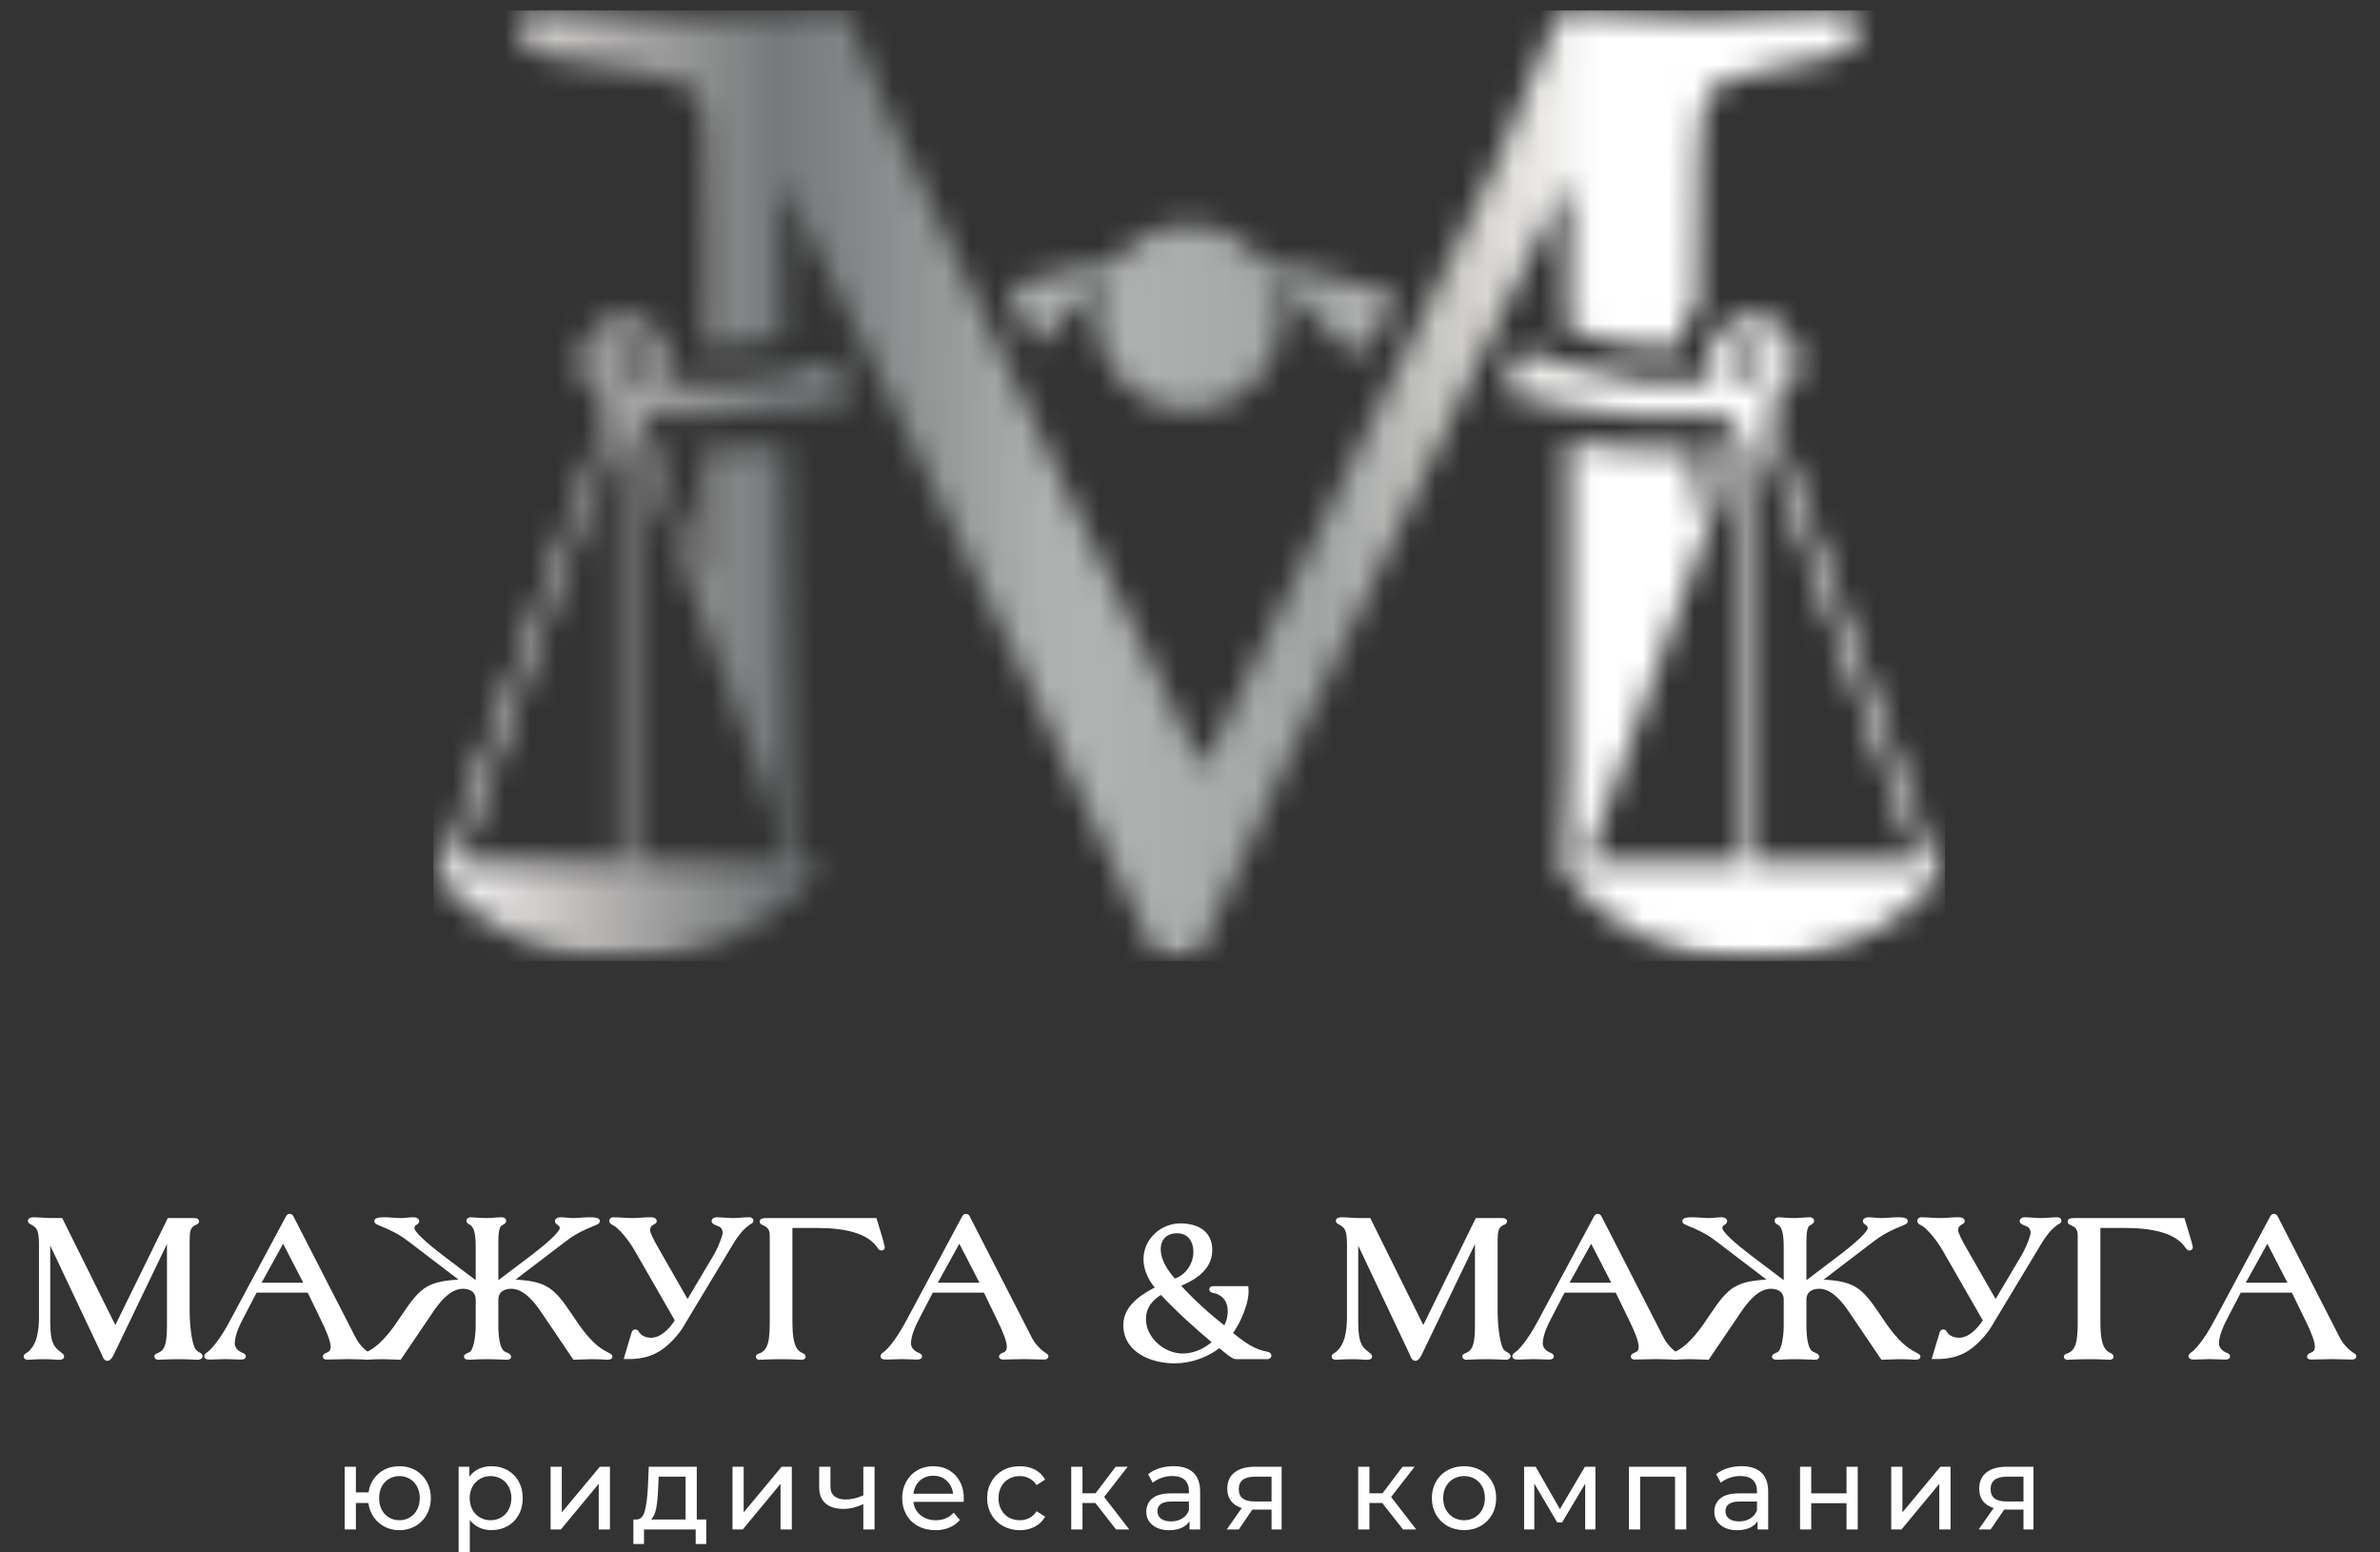 <svg width="92" height="60" viewBox="0 0 92 60" fill="none" xmlns="http://www.w3.org/2000/svg">
<rect x="0" y="0" width="92" height="60" fill="#333333" stroke="none"/>
<path d="M6.542 47.166H7.471C7.593 47.166 7.609 47.177 7.609 47.208C7.601 47.249 7.543 47.249 7.488 47.283C7.267 47.406 7.243 47.604 7.243 47.967V50.647C7.243 51.305 7.333 51.858 7.438 52.112C7.537 52.344 7.747 52.344 7.747 52.419C7.747 52.444 7.697 52.467 7.642 52.467C7.543 52.467 7.292 52.444 6.917 52.444C6.485 52.444 6.159 52.467 6.113 52.467C6.063 52.467 6.055 52.433 6.055 52.419C6.055 52.394 6.217 52.369 6.325 52.252C6.471 52.104 6.542 51.858 6.542 51.224V47.727H6.526L4.329 52.294C4.271 52.419 4.208 52.508 4.15 52.508C4.076 52.508 4.045 52.386 3.988 52.26L1.871 47.785H1.846H1.854V51.124C1.854 51.964 2.042 52.137 2.295 52.327C2.359 52.377 2.392 52.402 2.392 52.433C2.392 52.458 2.359 52.467 2.237 52.467C2.158 52.467 2.017 52.444 1.725 52.444C1.325 52.444 1.171 52.467 1.091 52.467C1.025 52.467 1 52.453 1 52.425C1 52.402 1.083 52.361 1.138 52.319C1.504 52.014 1.595 51.487 1.595 50.884V48.123C1.595 47.579 1.529 47.406 1.27 47.266C1.212 47.233 1.163 47.216 1.163 47.177C1.171 47.144 1.27 47.135 1.292 47.135C1.471 47.135 1.783 47.166 1.992 47.166H2.35L4.459 51.411L6.542 47.166ZM10.947 47.883L9.963 49.664H11.867L10.947 47.883ZM9.866 49.871L9.345 50.87C9.18 51.174 8.987 51.601 8.987 51.922C8.987 52.065 9.067 52.196 9.188 52.285C9.288 52.361 9.417 52.377 9.417 52.425C9.417 52.453 9.367 52.458 9.296 52.458C9.1 52.458 8.913 52.441 8.725 52.441C8.53 52.441 8.326 52.458 8.133 52.458C8.058 52.458 7.984 52.458 7.984 52.419C7.984 52.369 8.108 52.31 8.155 52.26C8.488 51.939 8.808 51.395 8.993 51.04L11.134 47.051C11.151 47.018 11.167 47.004 11.192 47.004H11.209C11.233 47.004 11.264 47.035 11.264 47.051L13.667 51.735C13.78 51.956 13.976 52.187 14.18 52.327C14.251 52.377 14.301 52.402 14.301 52.419C14.301 52.433 14.293 52.458 14.218 52.458C13.984 52.458 13.706 52.441 13.455 52.441C13.201 52.441 12.859 52.458 12.633 52.458C12.592 52.458 12.567 52.453 12.567 52.433C12.567 52.386 12.639 52.377 12.722 52.335C12.796 52.294 12.868 52.221 12.868 52.039C12.868 51.816 12.689 51.386 12.476 50.959L11.95 49.871H9.866Z" fill="white" stroke="white" stroke-width="0.176" stroke-miterlimit="10"/>
<path d="M23.489 52.466C23.418 52.466 23.285 52.444 22.831 52.444C22.627 52.444 22.318 52.466 22.213 52.466L21.009 50.688C20.739 50.283 20.301 49.722 19.763 49.722C19.455 49.722 19.176 49.87 19.176 50.233V51.224C19.176 51.651 19.226 52.212 19.493 52.327C19.601 52.369 19.672 52.41 19.672 52.433C19.672 52.458 19.648 52.466 19.592 52.466C19.438 52.466 19.218 52.444 18.826 52.444C18.435 52.444 18.258 52.466 18.159 52.466C18.071 52.466 18.021 52.458 18.021 52.433C18.021 52.419 18.071 52.385 18.192 52.335C18.396 52.251 18.476 51.634 18.476 51.224V50.233C18.476 49.87 18.201 49.722 17.892 49.722C17.354 49.722 16.913 50.283 16.646 50.688L15.442 52.466C15.334 52.466 15.025 52.444 14.822 52.444C14.367 52.444 14.237 52.466 14.163 52.466C14.121 52.466 14.066 52.452 14.066 52.433C14.066 52.402 14.188 52.36 14.35 52.26C14.863 51.964 15.287 51.355 15.613 50.858C16.337 49.781 16.58 49.591 17.947 49.532V49.516L15.905 47.958C15.555 47.688 15.376 47.587 14.984 47.406C14.767 47.308 14.554 47.241 14.554 47.199C14.554 47.157 14.642 47.135 14.863 47.135C15.075 47.135 15.293 47.166 15.505 47.166C15.659 47.166 15.822 47.135 15.979 47.135C16.051 47.135 16.117 47.151 16.117 47.199C16.117 47.233 16.067 47.249 16.018 47.291C15.971 47.325 15.93 47.38 15.93 47.472C15.93 47.662 16.467 48.131 17.051 48.578L18.476 49.655V48.237C18.476 47.671 18.421 47.364 18.176 47.241C18.134 47.224 18.118 47.191 18.118 47.177C18.118 47.157 18.143 47.135 18.209 47.135C18.272 47.135 18.526 47.166 18.826 47.166C19.014 47.166 19.209 47.135 19.397 47.135C19.463 47.135 19.479 47.157 19.479 47.182C19.479 47.216 19.43 47.249 19.364 47.283C19.201 47.347 19.176 47.688 19.176 47.967V49.655L20.601 48.578C21.188 48.131 21.726 47.662 21.726 47.472C21.726 47.38 21.684 47.325 21.635 47.291C21.585 47.249 21.538 47.233 21.538 47.199C21.538 47.151 21.602 47.135 21.676 47.135C21.83 47.135 21.993 47.166 22.147 47.166C22.36 47.166 22.58 47.135 22.789 47.135C23.01 47.135 23.101 47.157 23.101 47.199C23.101 47.241 22.889 47.308 22.668 47.406C22.277 47.587 22.098 47.688 21.748 47.958L19.705 49.516V49.532C21.072 49.591 21.318 49.781 22.043 50.858C22.368 51.355 22.789 51.964 23.302 52.26C23.465 52.36 23.589 52.402 23.589 52.433C23.589 52.452 23.531 52.466 23.489 52.466Z" fill="white"/>
<path d="M23.489 52.466C23.418 52.466 23.285 52.444 22.831 52.444C22.627 52.444 22.318 52.466 22.213 52.466L21.009 50.688C20.739 50.283 20.301 49.722 19.763 49.722C19.455 49.722 19.176 49.87 19.176 50.233V51.224C19.176 51.651 19.226 52.212 19.493 52.327C19.601 52.369 19.672 52.41 19.672 52.433C19.672 52.458 19.648 52.466 19.592 52.466C19.438 52.466 19.218 52.444 18.826 52.444C18.435 52.444 18.258 52.466 18.159 52.466C18.071 52.466 18.021 52.458 18.021 52.433C18.021 52.419 18.071 52.385 18.192 52.335C18.396 52.251 18.476 51.634 18.476 51.224V50.233C18.476 49.87 18.201 49.722 17.892 49.722C17.354 49.722 16.913 50.283 16.646 50.688L15.442 52.466C15.334 52.466 15.025 52.444 14.822 52.444C14.367 52.444 14.237 52.466 14.163 52.466C14.121 52.466 14.066 52.452 14.066 52.433C14.066 52.402 14.188 52.36 14.35 52.26C14.863 51.964 15.287 51.355 15.613 50.858C16.337 49.781 16.58 49.591 17.947 49.532V49.516L15.905 47.958C15.555 47.688 15.376 47.587 14.984 47.406C14.767 47.308 14.554 47.241 14.554 47.199C14.554 47.157 14.642 47.135 14.863 47.135C15.075 47.135 15.293 47.166 15.505 47.166C15.659 47.166 15.822 47.135 15.979 47.135C16.051 47.135 16.117 47.151 16.117 47.199C16.117 47.233 16.067 47.249 16.018 47.291C15.971 47.325 15.93 47.38 15.93 47.472C15.93 47.662 16.467 48.131 17.051 48.578L18.476 49.655V48.237C18.476 47.671 18.421 47.364 18.176 47.241C18.134 47.224 18.118 47.191 18.118 47.177C18.118 47.157 18.143 47.135 18.209 47.135C18.272 47.135 18.526 47.166 18.826 47.166C19.014 47.166 19.209 47.135 19.397 47.135C19.463 47.135 19.479 47.157 19.479 47.182C19.479 47.216 19.43 47.249 19.364 47.283C19.201 47.347 19.176 47.688 19.176 47.967V49.655L20.601 48.578C21.188 48.131 21.726 47.662 21.726 47.472C21.726 47.38 21.684 47.325 21.635 47.291C21.585 47.249 21.538 47.233 21.538 47.199C21.538 47.151 21.602 47.135 21.676 47.135C21.83 47.135 21.993 47.166 22.147 47.166C22.36 47.166 22.58 47.135 22.789 47.135C23.01 47.135 23.101 47.157 23.101 47.199C23.101 47.241 22.889 47.308 22.668 47.406C22.277 47.587 22.098 47.688 21.748 47.958L19.705 49.516V49.532C21.072 49.591 21.318 49.781 22.043 50.858C22.368 51.355 22.789 51.964 23.302 52.26C23.465 52.36 23.589 52.402 23.589 52.433C23.589 52.452 23.531 52.466 23.489 52.466Z" stroke="white" stroke-width="0.176" stroke-miterlimit="10"/>
<path d="M24.623 48.313C24.347 47.827 24.005 47.456 23.818 47.322C23.713 47.258 23.647 47.241 23.639 47.199C23.639 47.149 23.663 47.135 23.705 47.135C23.925 47.135 24.226 47.166 24.452 47.166C24.664 47.166 24.884 47.135 25.105 47.135C25.201 47.135 25.292 47.135 25.301 47.191C25.301 47.224 25.234 47.241 25.168 47.291C25.105 47.342 25.03 47.414 25.047 47.587C25.055 47.677 25.16 47.908 25.397 48.321L26.577 50.381L27.643 48.587C27.88 48.19 28.01 47.76 28.018 47.702C28.035 47.495 27.944 47.372 27.822 47.322C27.685 47.266 27.594 47.233 27.594 47.191C27.594 47.16 27.651 47.135 27.701 47.135C27.911 47.135 28.123 47.166 28.335 47.166C28.539 47.166 28.743 47.135 28.955 47.135C29.002 47.135 29.043 47.149 29.035 47.185C29.035 47.216 28.961 47.224 28.823 47.342C28.589 47.537 28.415 47.785 28.261 48.039L26.398 51.132C26.364 51.188 26.227 51.47 25.838 51.841C25.364 52.302 24.868 52.45 24.226 52.441L24.485 51.571C24.501 51.504 24.526 51.47 24.543 51.47C24.576 51.47 24.584 51.478 24.601 51.487C24.713 51.702 24.942 51.791 25.168 51.791C25.56 51.791 25.926 51.453 26.188 51.035L24.623 48.313ZM33.96 47.646C34.026 47.85 34.115 48.182 34.115 48.213C34.115 48.238 34.09 48.246 34.068 48.246C34.043 48.246 34.01 48.204 33.985 48.165C33.569 47.554 32.626 47.372 31.568 47.372H30.543V51.032C30.543 51.741 30.606 52.204 30.973 52.369C31.014 52.386 31.055 52.411 31.055 52.433C31.055 52.458 31.03 52.467 30.973 52.467C30.884 52.467 30.705 52.444 30.201 52.444C29.721 52.444 29.435 52.467 29.363 52.467C29.322 52.467 29.305 52.458 29.305 52.433C29.305 52.419 29.346 52.402 29.377 52.394C29.809 52.246 29.843 51.749 29.843 51.04V47.785C29.843 47.512 29.768 47.381 29.534 47.275C29.501 47.266 29.451 47.249 29.451 47.208C29.451 47.183 29.501 47.166 29.639 47.166H33.814L33.96 47.646ZM37.086 47.883L36.102 49.664H38.006L37.086 47.883ZM36.005 49.871L35.484 50.87C35.322 51.174 35.126 51.601 35.126 51.922C35.126 52.065 35.206 52.196 35.327 52.285C35.426 52.361 35.556 52.377 35.556 52.425C35.556 52.453 35.506 52.458 35.435 52.458C35.239 52.458 35.052 52.441 34.864 52.441C34.669 52.441 34.467 52.458 34.272 52.458C34.197 52.458 34.123 52.458 34.123 52.419C34.123 52.369 34.247 52.31 34.294 52.26C34.627 51.939 34.947 51.395 35.134 51.04L37.273 47.051C37.29 47.018 37.306 47.004 37.331 47.004H37.347C37.372 47.004 37.405 47.035 37.405 47.051L39.806 51.735C39.919 51.956 40.115 52.187 40.319 52.327C40.39 52.377 40.44 52.402 40.44 52.419C40.44 52.433 40.431 52.458 40.357 52.458C40.123 52.458 39.847 52.441 39.594 52.441C39.34 52.441 38.998 52.458 38.772 52.458C38.731 52.458 38.706 52.453 38.706 52.433C38.706 52.386 38.781 52.377 38.861 52.335C38.935 52.294 39.007 52.221 39.007 52.039C39.007 51.816 38.828 51.386 38.615 50.959L38.089 49.871H36.005Z" fill="white" stroke="white" stroke-width="0.176" stroke-miterlimit="10"/>
<path d="M45.472 47.578C45.048 47.586 44.78 47.865 44.78 48.278C44.78 48.739 45.089 49.194 45.389 49.515C45.877 49.384 46.219 48.89 46.219 48.387C46.219 47.924 45.96 47.561 45.472 47.578ZM45.715 52.401C46.18 52.401 46.627 52.195 46.969 51.873C46.244 51.262 45.535 50.629 44.893 49.936C44.494 50.165 44.21 50.495 44.21 50.983C44.21 51.765 44.973 52.401 45.715 52.401ZM48.173 49.797C48.223 50.324 47.848 51.139 47.547 51.536C48.068 51.963 48.449 52.236 48.956 52.326C49.028 52.343 49.06 52.359 49.06 52.393C49.06 52.443 49.003 52.443 48.956 52.443H47.773C47.644 52.443 47.255 52.08 47.131 51.996C46.66 52.376 46.04 52.596 45.439 52.605C44.568 52.616 43.51 52.22 43.51 51.212C43.51 50.495 44.218 50.068 44.78 49.788C44.502 49.498 44.29 49.079 44.29 48.675C44.29 47.915 44.943 47.371 45.626 47.371C46.31 47.371 46.773 47.678 46.773 48.312C46.773 49.054 46.106 49.417 45.511 49.663C46.073 50.282 46.693 50.849 47.352 51.354C47.481 51.156 47.547 50.908 47.547 50.693C47.547 50.215 47.286 49.953 46.886 49.878C46.847 49.869 46.831 49.853 46.831 49.836C46.831 49.797 46.872 49.797 46.905 49.797H48.173Z" fill="white"/>
<path d="M45.472 47.578C45.048 47.586 44.78 47.865 44.78 48.278C44.78 48.739 45.089 49.194 45.389 49.515C45.877 49.384 46.219 48.89 46.219 48.387C46.219 47.924 45.96 47.561 45.472 47.578ZM45.715 52.401C46.18 52.401 46.627 52.195 46.969 51.873C46.244 51.262 45.535 50.629 44.893 49.936C44.494 50.165 44.21 50.495 44.21 50.983C44.21 51.765 44.973 52.401 45.715 52.401ZM48.173 49.797C48.223 50.324 47.848 51.139 47.547 51.536C48.068 51.963 48.449 52.236 48.956 52.326C49.027 52.343 49.06 52.359 49.06 52.393C49.06 52.443 49.003 52.443 48.956 52.443H47.773C47.644 52.443 47.255 52.08 47.131 51.996C46.66 52.376 46.04 52.596 45.439 52.605C44.568 52.616 43.51 52.22 43.51 51.212C43.51 50.495 44.218 50.068 44.78 49.788C44.502 49.498 44.29 49.079 44.29 48.675C44.29 47.915 44.943 47.371 45.626 47.371C46.31 47.371 46.773 47.678 46.773 48.312C46.773 49.054 46.106 49.417 45.511 49.663C46.073 50.282 46.693 50.849 47.352 51.354C47.481 51.156 47.547 50.908 47.547 50.693C47.547 50.215 47.286 49.953 46.886 49.878C46.847 49.869 46.831 49.853 46.831 49.836C46.831 49.797 46.872 49.797 46.905 49.797H48.173Z" stroke="white" stroke-width="0.176" stroke-miterlimit="10"/>
<path d="M57.103 47.166H58.032C58.153 47.166 58.17 47.177 58.17 47.208C58.161 47.249 58.106 47.249 58.048 47.283C57.828 47.406 57.803 47.604 57.803 47.967V50.647C57.803 51.305 57.894 51.858 57.999 52.112C58.095 52.344 58.307 52.344 58.307 52.419C58.307 52.444 58.261 52.467 58.203 52.467C58.106 52.467 57.853 52.444 57.478 52.444C57.048 52.444 56.72 52.467 56.673 52.467C56.623 52.467 56.615 52.433 56.615 52.419C56.615 52.394 56.778 52.369 56.883 52.252C57.031 52.104 57.103 51.858 57.103 51.224V47.727H57.089L54.89 52.294C54.832 52.419 54.769 52.508 54.711 52.508C54.639 52.508 54.606 52.386 54.548 52.26L52.431 47.785H52.407H52.415V51.124C52.415 51.964 52.602 52.137 52.856 52.327C52.919 52.377 52.952 52.402 52.952 52.433C52.952 52.458 52.919 52.467 52.798 52.467C52.715 52.467 52.58 52.444 52.285 52.444C51.886 52.444 51.731 52.467 51.651 52.467C51.585 52.467 51.56 52.453 51.56 52.425C51.56 52.402 51.643 52.361 51.701 52.319C52.065 52.014 52.156 51.487 52.156 50.884V48.123C52.156 47.579 52.09 47.406 51.831 47.266C51.773 47.233 51.723 47.216 51.723 47.177C51.731 47.144 51.831 47.135 51.855 47.135C52.032 47.135 52.343 47.166 52.556 47.166H52.914L55.019 51.411L57.103 47.166ZM61.51 47.883L60.523 49.664H62.428L61.51 47.883ZM60.427 49.871L59.906 50.87C59.743 51.174 59.548 51.601 59.548 51.922C59.548 52.065 59.628 52.196 59.752 52.285C59.848 52.361 59.978 52.377 59.978 52.425C59.978 52.453 59.931 52.458 59.856 52.458C59.661 52.458 59.473 52.441 59.286 52.441C59.09 52.441 58.886 52.458 58.693 52.458C58.619 52.458 58.547 52.458 58.547 52.419C58.547 52.369 58.669 52.31 58.718 52.26C59.052 51.939 59.368 51.395 59.556 51.04L61.697 47.051C61.711 47.018 61.728 47.004 61.753 47.004H61.769C61.794 47.004 61.827 47.035 61.827 47.051L64.228 51.735C64.341 51.956 64.536 52.187 64.74 52.327C64.815 52.377 64.861 52.402 64.861 52.419C64.861 52.433 64.853 52.458 64.781 52.458C64.544 52.458 64.266 52.441 64.015 52.441C63.762 52.441 63.423 52.458 63.194 52.458C63.153 52.458 63.128 52.453 63.128 52.433C63.128 52.386 63.202 52.377 63.282 52.335C63.357 52.294 63.431 52.221 63.431 52.039C63.431 51.816 63.252 51.386 63.04 50.959L62.511 49.871H60.427Z" fill="white" stroke="white" stroke-width="0.176" stroke-miterlimit="10"/>
<path d="M74.053 52.466C73.978 52.466 73.849 52.444 73.391 52.444C73.19 52.444 72.881 52.466 72.774 52.466L71.57 50.688C71.302 50.283 70.861 49.722 70.324 49.722C70.015 49.722 69.74 49.87 69.74 50.233V51.224C69.74 51.651 69.786 52.212 70.056 52.327C70.161 52.369 70.236 52.41 70.236 52.433C70.236 52.458 70.211 52.466 70.153 52.466C69.999 52.466 69.778 52.444 69.389 52.444C68.998 52.444 68.819 52.466 68.72 52.466C68.632 52.466 68.582 52.458 68.582 52.433C68.582 52.419 68.632 52.385 68.753 52.335C68.957 52.251 69.039 51.634 69.039 51.224V50.233C69.039 49.87 68.761 49.722 68.452 49.722C67.915 49.722 67.477 50.283 67.207 50.688L66.002 52.466C65.897 52.466 65.589 52.444 65.385 52.444C64.927 52.444 64.798 52.466 64.723 52.466C64.685 52.466 64.627 52.452 64.627 52.433C64.627 52.402 64.748 52.36 64.911 52.26C65.424 51.964 65.848 51.355 66.173 50.858C66.898 49.781 67.141 49.591 68.51 49.532V49.516L66.465 47.958C66.118 47.688 65.936 47.587 65.547 47.406C65.327 47.308 65.115 47.241 65.115 47.199C65.115 47.157 65.206 47.135 65.424 47.135C65.636 47.135 65.856 47.166 66.068 47.166C66.223 47.166 66.385 47.135 66.54 47.135C66.611 47.135 66.677 47.151 66.677 47.199C66.677 47.233 66.628 47.249 66.581 47.291C66.531 47.325 66.49 47.38 66.49 47.472C66.49 47.662 67.028 48.131 67.615 48.578L69.039 49.655V48.237C69.039 47.671 68.982 47.364 68.736 47.241C68.695 47.224 68.681 47.191 68.681 47.177C68.681 47.157 68.706 47.135 68.769 47.135C68.835 47.135 69.086 47.166 69.389 47.166C69.574 47.166 69.773 47.135 69.957 47.135C70.023 47.135 70.04 47.157 70.04 47.182C70.04 47.216 69.99 47.249 69.924 47.283C69.764 47.347 69.74 47.688 69.74 47.967V49.655L71.162 48.578C71.749 48.131 72.286 47.662 72.286 47.472C72.286 47.38 72.245 47.325 72.195 47.291C72.148 47.249 72.099 47.233 72.099 47.199C72.099 47.151 72.162 47.135 72.237 47.135C72.391 47.135 72.553 47.166 72.711 47.166C72.92 47.166 73.141 47.135 73.353 47.135C73.57 47.135 73.661 47.157 73.661 47.199C73.661 47.241 73.449 47.308 73.231 47.406C72.84 47.587 72.661 47.688 72.311 47.958L70.269 49.516V49.532C71.636 49.591 71.878 49.781 72.603 50.858C72.928 51.355 73.353 51.964 73.865 52.26C74.028 52.36 74.149 52.402 74.149 52.433C74.149 52.452 74.094 52.466 74.053 52.466Z" fill="white"/>
<path d="M74.053 52.466C73.978 52.466 73.849 52.444 73.391 52.444C73.19 52.444 72.881 52.466 72.774 52.466L71.57 50.688C71.302 50.283 70.861 49.722 70.324 49.722C70.015 49.722 69.74 49.87 69.74 50.233V51.224C69.74 51.651 69.786 52.212 70.056 52.327C70.161 52.369 70.236 52.41 70.236 52.433C70.236 52.458 70.211 52.466 70.153 52.466C69.999 52.466 69.778 52.444 69.389 52.444C68.998 52.444 68.819 52.466 68.72 52.466C68.632 52.466 68.582 52.458 68.582 52.433C68.582 52.419 68.632 52.385 68.753 52.335C68.957 52.251 69.039 51.634 69.039 51.224V50.233C69.039 49.87 68.761 49.722 68.452 49.722C67.915 49.722 67.477 50.283 67.207 50.688L66.002 52.466C65.897 52.466 65.589 52.444 65.385 52.444C64.927 52.444 64.798 52.466 64.723 52.466C64.685 52.466 64.627 52.452 64.627 52.433C64.627 52.402 64.748 52.36 64.911 52.26C65.424 51.964 65.848 51.355 66.173 50.858C66.898 49.781 67.141 49.591 68.51 49.532V49.516L66.465 47.958C66.118 47.688 65.936 47.587 65.547 47.406C65.327 47.308 65.115 47.241 65.115 47.199C65.115 47.157 65.206 47.135 65.424 47.135C65.636 47.135 65.856 47.166 66.068 47.166C66.223 47.166 66.385 47.135 66.54 47.135C66.611 47.135 66.677 47.151 66.677 47.199C66.677 47.233 66.628 47.249 66.581 47.291C66.531 47.325 66.49 47.38 66.49 47.472C66.49 47.662 67.028 48.131 67.615 48.578L69.039 49.655V48.237C69.039 47.671 68.982 47.364 68.736 47.241C68.695 47.224 68.681 47.191 68.681 47.177C68.681 47.157 68.706 47.135 68.769 47.135C68.835 47.135 69.086 47.166 69.389 47.166C69.574 47.166 69.773 47.135 69.957 47.135C70.023 47.135 70.04 47.157 70.04 47.182C70.04 47.216 69.99 47.249 69.924 47.283C69.764 47.347 69.74 47.688 69.74 47.967V49.655L71.162 48.578C71.749 48.131 72.286 47.662 72.286 47.472C72.286 47.38 72.245 47.325 72.195 47.291C72.148 47.249 72.099 47.233 72.099 47.199C72.099 47.151 72.162 47.135 72.237 47.135C72.391 47.135 72.553 47.166 72.711 47.166C72.92 47.166 73.141 47.135 73.353 47.135C73.57 47.135 73.661 47.157 73.661 47.199C73.661 47.241 73.449 47.308 73.231 47.406C72.84 47.587 72.661 47.688 72.311 47.958L70.269 49.516V49.532C71.636 49.591 71.878 49.781 72.603 50.858C72.928 51.355 73.353 51.964 73.865 52.26C74.028 52.36 74.149 52.402 74.149 52.433C74.149 52.452 74.094 52.466 74.053 52.466Z" stroke="white" stroke-width="0.176" stroke-miterlimit="10"/>
<path d="M75.186 48.313C74.907 47.827 74.566 47.456 74.378 47.322C74.274 47.258 74.207 47.241 74.199 47.199C74.199 47.149 74.224 47.135 74.265 47.135C74.486 47.135 74.786 47.166 75.015 47.166C75.227 47.166 75.445 47.135 75.665 47.135C75.762 47.135 75.853 47.135 75.861 47.191C75.861 47.224 75.795 47.241 75.732 47.291C75.665 47.342 75.591 47.414 75.61 47.587C75.616 47.677 75.723 47.908 75.96 48.321L77.14 50.381L78.204 48.587C78.441 48.19 78.57 47.76 78.579 47.702C78.595 47.495 78.507 47.372 78.383 47.322C78.245 47.266 78.157 47.233 78.157 47.191C78.157 47.16 78.215 47.135 78.262 47.135C78.474 47.135 78.686 47.166 78.898 47.166C79.1 47.166 79.303 47.135 79.516 47.135C79.563 47.135 79.607 47.149 79.598 47.185C79.598 47.216 79.524 47.224 79.386 47.342C79.149 47.537 78.978 47.785 78.824 48.039L76.961 51.132C76.928 51.188 76.787 51.47 76.399 51.841C75.927 52.302 75.431 52.45 74.786 52.441L75.048 51.571C75.062 51.504 75.087 51.47 75.103 51.47C75.136 51.47 75.145 51.478 75.161 51.487C75.274 51.702 75.503 51.791 75.732 51.791C76.12 51.791 76.487 51.453 76.749 51.035L75.186 48.313ZM84.521 47.646C84.587 47.85 84.678 48.182 84.678 48.213C84.678 48.238 84.653 48.246 84.628 48.246C84.603 48.246 84.57 48.204 84.546 48.165C84.129 47.554 83.187 47.372 82.129 47.372H81.103V51.032C81.103 51.741 81.167 52.204 81.536 52.369C81.575 52.386 81.616 52.411 81.616 52.433C81.616 52.458 81.591 52.467 81.536 52.467C81.445 52.467 81.266 52.444 80.761 52.444C80.282 52.444 79.998 52.467 79.924 52.467C79.882 52.467 79.866 52.458 79.866 52.433C79.866 52.419 79.907 52.402 79.94 52.394C80.37 52.246 80.403 51.749 80.403 51.04V47.785C80.403 47.512 80.332 47.381 80.094 47.275C80.061 47.266 80.012 47.249 80.012 47.208C80.012 47.183 80.061 47.166 80.199 47.166H84.375L84.521 47.646ZM87.649 47.883L86.662 49.664H88.567L87.649 47.883ZM86.566 49.871L86.045 50.87C85.882 51.174 85.687 51.601 85.687 51.922C85.687 52.065 85.766 52.196 85.891 52.285C85.987 52.361 86.117 52.377 86.117 52.425C86.117 52.453 86.07 52.458 85.995 52.458C85.8 52.458 85.612 52.441 85.425 52.441C85.229 52.441 85.025 52.458 84.832 52.458C84.758 52.458 84.686 52.458 84.686 52.419C84.686 52.369 84.807 52.31 84.857 52.26C85.191 51.939 85.507 51.395 85.695 51.04L87.836 47.051C87.85 47.018 87.867 47.004 87.891 47.004H87.908C87.933 47.004 87.966 47.035 87.966 47.051L90.366 51.735C90.479 51.956 90.675 52.187 90.879 52.327C90.954 52.377 91 52.402 91 52.419C91 52.433 90.992 52.458 90.92 52.458C90.683 52.458 90.405 52.441 90.154 52.441C89.901 52.441 89.562 52.458 89.333 52.458C89.291 52.458 89.267 52.453 89.267 52.433C89.267 52.386 89.341 52.377 89.421 52.335C89.496 52.294 89.57 52.221 89.57 52.039C89.57 51.816 89.391 51.386 89.178 50.959L88.649 49.871H86.566Z" fill="white" stroke="white" stroke-width="0.176" stroke-miterlimit="10"/>
<path d="M15.841 58.65C15.959 58.58 16.053 58.482 16.122 58.351C16.191 58.223 16.226 58.072 16.226 57.902C16.226 57.734 16.191 57.586 16.122 57.455C16.053 57.327 15.959 57.226 15.841 57.157C15.719 57.087 15.587 57.05 15.441 57.05C15.292 57.05 15.16 57.087 15.039 57.157C14.917 57.226 14.823 57.327 14.757 57.455C14.688 57.586 14.655 57.734 14.655 57.902C14.655 58.072 14.688 58.223 14.757 58.351C14.823 58.482 14.917 58.58 15.039 58.65C15.16 58.722 15.292 58.756 15.441 58.756C15.587 58.756 15.719 58.722 15.841 58.65ZM16.064 56.824C16.246 56.93 16.392 57.075 16.497 57.265C16.601 57.45 16.654 57.664 16.654 57.902C16.654 58.139 16.601 58.351 16.497 58.538C16.392 58.725 16.246 58.873 16.064 58.979C15.879 59.085 15.672 59.141 15.441 59.141C15.229 59.141 15.039 59.096 14.868 59.007C14.697 58.918 14.556 58.795 14.446 58.636C14.336 58.474 14.267 58.292 14.239 58.089H13.757V59.113H13.324V56.69H13.757V57.681H14.245C14.275 57.48 14.344 57.304 14.454 57.148C14.565 56.997 14.705 56.877 14.873 56.794C15.044 56.71 15.234 56.668 15.441 56.668C15.672 56.668 15.879 56.721 16.064 56.824ZM19.374 58.647C19.495 58.577 19.592 58.477 19.66 58.346C19.732 58.217 19.768 58.069 19.768 57.902C19.768 57.734 19.732 57.586 19.66 57.455C19.592 57.327 19.495 57.226 19.374 57.157C19.25 57.087 19.115 57.05 18.96 57.05C18.809 57.05 18.674 57.087 18.552 57.159C18.428 57.232 18.332 57.33 18.263 57.458C18.192 57.586 18.156 57.734 18.156 57.902C18.156 58.069 18.192 58.217 18.26 58.346C18.329 58.477 18.426 58.577 18.55 58.647C18.674 58.72 18.809 58.756 18.96 58.756C19.115 58.756 19.25 58.72 19.374 58.647ZM19.619 56.822C19.801 56.928 19.947 57.07 20.049 57.257C20.154 57.444 20.206 57.656 20.206 57.902C20.206 58.145 20.154 58.362 20.049 58.547C19.947 58.736 19.801 58.882 19.619 58.985C19.434 59.088 19.228 59.138 18.996 59.138C18.825 59.138 18.668 59.108 18.525 59.041C18.382 58.971 18.26 58.873 18.161 58.748V60.001H17.728V56.69H18.145V57.075C18.241 56.939 18.362 56.838 18.508 56.771C18.657 56.702 18.82 56.668 18.996 56.668C19.228 56.668 19.434 56.718 19.619 56.822ZM21.284 56.69H21.716V58.454L23.186 56.69H23.577V59.113H23.144V57.349L21.681 59.113H21.284V56.69ZM25.366 58.295C25.327 58.496 25.261 58.639 25.162 58.728H26.501V57.073H25.462L25.44 57.539C25.429 57.846 25.404 58.097 25.366 58.295ZM27.3 58.728V59.674H26.892V59.113H24.894V59.674H24.484V58.728H24.61C24.765 58.72 24.869 58.611 24.925 58.399C24.983 58.189 25.021 57.893 25.043 57.508L25.079 56.69H26.934V58.728H27.3ZM28.315 56.69H28.747V58.454L30.213 56.69H30.608V59.113H30.172V57.349L28.711 59.113H28.315V56.69ZM33.807 56.69V59.113H33.372V58.133C33.113 58.256 32.857 58.318 32.6 58.318C32.303 58.318 32.074 58.248 31.911 58.105C31.749 57.966 31.666 57.757 31.666 57.477V56.69H32.101V57.45C32.101 57.617 32.151 57.743 32.256 57.829C32.361 57.913 32.504 57.955 32.691 57.955C32.904 57.955 33.13 57.902 33.372 57.796V56.69H33.807ZM35.555 57.229C35.414 57.357 35.334 57.525 35.309 57.731H36.842C36.82 57.528 36.737 57.363 36.597 57.232C36.456 57.101 36.282 57.036 36.076 57.036C35.869 57.036 35.695 57.101 35.555 57.229ZM37.25 58.047H35.309C35.334 58.262 35.428 58.432 35.585 58.56C35.745 58.692 35.941 58.756 36.175 58.756C36.462 58.756 36.69 58.658 36.867 58.463L37.104 58.748C36.996 58.876 36.861 58.971 36.701 59.038C36.539 59.105 36.36 59.141 36.161 59.141C35.91 59.141 35.684 59.088 35.489 58.982C35.293 58.879 35.141 58.731 35.037 58.541C34.929 58.351 34.874 58.139 34.874 57.902C34.874 57.667 34.926 57.455 35.031 57.265C35.136 57.075 35.276 56.93 35.461 56.824C35.643 56.718 35.847 56.668 36.076 56.668C36.304 56.668 36.508 56.718 36.688 56.824C36.867 56.93 37.007 57.075 37.106 57.265C37.209 57.455 37.258 57.67 37.258 57.916C37.258 57.949 37.255 57.991 37.25 58.047ZM38.771 58.979C38.581 58.873 38.432 58.728 38.325 58.538C38.214 58.351 38.159 58.139 38.159 57.902C38.159 57.664 38.214 57.45 38.325 57.265C38.432 57.075 38.581 56.93 38.771 56.824C38.964 56.718 39.182 56.668 39.424 56.668C39.639 56.668 39.835 56.713 40.003 56.799C40.174 56.889 40.306 57.017 40.4 57.184L40.069 57.399C39.995 57.282 39.901 57.196 39.791 57.14C39.678 57.081 39.557 57.05 39.419 57.05C39.264 57.05 39.124 57.087 38.997 57.157C38.873 57.226 38.774 57.327 38.705 57.455C38.633 57.586 38.597 57.734 38.597 57.902C38.597 58.072 38.633 58.223 38.705 58.351C38.774 58.482 38.873 58.58 38.997 58.65C39.124 58.722 39.264 58.756 39.419 58.756C39.557 58.756 39.678 58.728 39.791 58.669C39.901 58.611 39.995 58.524 40.069 58.407L40.4 58.619C40.306 58.787 40.174 58.915 40.003 59.004C39.835 59.094 39.639 59.141 39.424 59.141C39.182 59.141 38.964 59.085 38.771 58.979ZM42.34 58.089H41.844V59.113H41.409V56.69H41.844V57.715H42.349L43.126 56.69H43.589L42.682 57.857L43.652 59.113H43.142L42.34 58.089ZM45.697 58.689C45.819 58.616 45.904 58.51 45.959 58.373V58.033H45.292C44.923 58.033 44.741 58.159 44.741 58.407C44.741 58.53 44.788 58.627 44.881 58.697C44.972 58.767 45.102 58.801 45.267 58.801C45.433 58.801 45.576 58.764 45.697 58.689ZM46.127 56.914C46.303 57.078 46.392 57.324 46.392 57.651V59.113H45.981V58.792C45.909 58.907 45.805 58.99 45.672 59.052C45.537 59.11 45.38 59.141 45.196 59.141C44.928 59.141 44.713 59.074 44.553 58.943C44.391 58.812 44.311 58.642 44.311 58.426C44.311 58.214 44.388 58.041 44.542 57.913C44.694 57.782 44.939 57.718 45.273 57.718H45.959V57.631C45.959 57.444 45.904 57.299 45.796 57.198C45.689 57.098 45.529 57.048 45.317 57.048C45.176 57.048 45.038 57.07 44.904 57.117C44.768 57.165 44.653 57.229 44.559 57.307L44.38 56.978C44.504 56.877 44.65 56.799 44.821 56.746C44.994 56.693 45.176 56.668 45.367 56.668C45.697 56.668 45.951 56.749 46.127 56.914ZM48.037 57.913C48.139 57.991 48.288 58.03 48.492 58.03H49.153V57.073H48.508C48.092 57.073 47.886 57.235 47.886 57.553C47.886 57.715 47.935 57.835 48.037 57.913ZM49.542 56.69V59.113H49.153V58.346H48.409L47.886 59.113H47.42L48.001 58.284C47.822 58.231 47.684 58.139 47.588 58.013C47.491 57.888 47.442 57.729 47.442 57.542C47.442 57.263 47.535 57.053 47.723 56.908C47.91 56.763 48.167 56.69 48.495 56.69H49.542ZM53.431 58.089H52.935V59.113H52.502V56.69H52.935V57.715H53.442L54.216 56.69H54.682L53.775 57.857L54.745 59.113H54.236L53.431 58.089ZM57.008 58.647C57.13 58.577 57.226 58.477 57.295 58.346C57.364 58.217 57.4 58.069 57.4 57.902C57.4 57.734 57.364 57.586 57.295 57.455C57.226 57.327 57.13 57.226 57.008 57.157C56.884 57.087 56.749 57.05 56.595 57.05C56.44 57.05 56.303 57.087 56.181 57.157C56.06 57.226 55.964 57.327 55.892 57.455C55.823 57.586 55.787 57.734 55.787 57.902C55.787 58.069 55.823 58.217 55.892 58.346C55.964 58.477 56.06 58.577 56.181 58.647C56.303 58.72 56.44 58.756 56.595 58.756C56.749 58.756 56.884 58.72 57.008 58.647ZM55.955 58.979C55.765 58.873 55.616 58.725 55.509 58.538C55.404 58.351 55.349 58.139 55.349 57.902C55.349 57.664 55.404 57.45 55.509 57.265C55.616 57.075 55.765 56.93 55.955 56.824C56.143 56.721 56.358 56.668 56.595 56.668C56.832 56.668 57.047 56.721 57.231 56.824C57.422 56.93 57.568 57.075 57.675 57.265C57.783 57.45 57.835 57.664 57.835 57.902C57.835 58.139 57.783 58.351 57.675 58.538C57.568 58.725 57.422 58.873 57.231 58.979C57.047 59.085 56.832 59.138 56.595 59.138C56.358 59.138 56.143 59.085 55.955 58.979ZM61.672 56.69V59.113H61.277V57.343L60.384 58.84H60.194L59.309 57.338V59.113H58.915V56.69H59.362L60.299 58.326L61.266 56.69H61.672ZM65.183 56.69V59.113H64.75V57.073H63.4V59.113H62.967V56.69H65.183ZM67.655 58.689C67.776 58.616 67.862 58.51 67.917 58.373V58.033H67.25C66.88 58.033 66.699 58.159 66.699 58.407C66.699 58.53 66.745 58.627 66.839 58.697C66.933 58.767 67.06 58.801 67.228 58.801C67.393 58.801 67.534 58.764 67.655 58.689ZM68.085 56.914C68.261 57.078 68.35 57.324 68.35 57.651V59.113H67.939V58.792C67.867 58.907 67.762 58.99 67.63 59.052C67.495 59.11 67.338 59.141 67.153 59.141C66.886 59.141 66.671 59.074 66.511 58.943C66.349 58.812 66.269 58.642 66.269 58.426C66.269 58.214 66.346 58.041 66.5 57.913C66.652 57.782 66.897 57.718 67.231 57.718H67.917V57.631C67.917 57.444 67.862 57.299 67.754 57.198C67.647 57.098 67.487 57.048 67.277 57.048C67.134 57.048 66.996 57.07 66.861 57.117C66.726 57.165 66.61 57.229 66.519 57.307L66.338 56.978C66.462 56.877 66.608 56.799 66.778 56.746C66.952 56.693 67.134 56.668 67.324 56.668C67.658 56.668 67.909 56.749 68.085 56.914ZM69.582 56.69H70.014V57.718H71.378V56.69H71.811V59.113H71.378V58.097H70.014V59.113H69.582V56.69ZM73.106 56.69H73.539V58.454L75.005 56.69H75.4V59.113H74.964V57.349L73.503 59.113H73.106V56.69ZM77.1 57.913C77.202 57.991 77.354 58.03 77.555 58.03H78.219V57.073H77.574C77.158 57.073 76.948 57.235 76.948 57.553C76.948 57.715 77.001 57.835 77.1 57.913ZM78.605 56.69V59.113H78.219V58.346H77.472L76.948 59.113H76.485L77.067 58.284C76.885 58.231 76.747 58.139 76.651 58.013C76.557 57.888 76.507 57.729 76.507 57.542C76.507 57.263 76.601 57.053 76.789 56.908C76.973 56.763 77.232 56.69 77.558 56.69H78.605Z" fill="white"/>
<mask id="mask0_39_410" style="mask-type:luminance" maskUnits="userSpaceOnUse" x="16" y="0" width="60" height="38">
<path d="M16.289 0H75.556V37.158H16.289V0Z" fill="white"/>
</mask>
<g mask="url(#mask0_39_410)">
<mask id="mask1_39_410" style="mask-type:luminance" maskUnits="userSpaceOnUse" x="16" y="0" width="60" height="38">
<path d="M65.736 0.693C64.482 0.693 62.669 0.593 60.295 0.4C59.345 2.901 58.518 4.875 57.826 6.318L55.745 10.62L55.166 11.811L54.158 13.908L53.573 15.122L46.51 29.715C44.768 26.299 43.031 22.79 41.325 19.186C40.584 17.631 39.906 16.194 39.278 14.885C39.082 14.463 38.889 14.056 38.699 13.662C38.332 12.883 37.988 12.158 37.671 11.476C37.472 11.055 37.282 10.656 37.098 10.276C35.637 7.206 34.749 5.302 34.419 4.573C33.972 3.616 33.393 2.229 32.669 0.4C30.648 0.593 28.766 0.693 27.016 0.693C25.478 0.693 23.234 0.593 20.277 0.4V1.938C20.933 2.095 21.426 2.201 21.765 2.251C24.103 2.603 25.605 2.901 26.274 3.167C26.627 3.301 26.881 3.53 27.043 3.853C27.206 4.174 27.283 4.967 27.283 6.24L27.313 9.411C27.313 10.756 27.305 12.099 27.297 13.464C28.223 13.45 29.119 13.335 30.006 13.134C30.1 13.112 30.191 13.093 30.282 13.065L30.199 6.968C31.064 8.705 31.919 10.413 32.746 12.077C32.958 12.492 33.162 12.906 33.366 13.322C33.647 13.894 33.931 14.463 34.212 15.027C34.41 15.429 34.609 15.828 34.799 16.222C38.58 23.895 41.896 30.849 44.746 37.065H46.256C46.997 35.329 48.147 32.822 49.698 29.542C52.295 24.068 54.461 19.524 56.206 15.906C56.401 15.493 56.591 15.091 56.784 14.706C57.093 14.064 57.391 13.456 57.666 12.878C57.862 12.462 58.06 12.071 58.245 11.691C59.259 9.603 60.042 8.032 60.593 6.968V12.749C60.728 12.8 60.855 12.841 60.987 12.883C62.217 13.271 63.506 13.47 64.805 13.47C64.898 12.828 65.179 12.269 65.587 11.842L65.659 6.259V5.924C65.659 4.518 65.885 3.644 66.351 3.295C66.632 3.066 68.001 2.717 70.457 2.229C70.725 2.173 71.121 2.081 71.651 1.938V0.4C68.875 0.593 66.902 0.693 65.736 0.693ZM44.746 8.892C44.054 9.14 43.456 9.612 43.045 10.22H43.04C42.475 10.262 41.05 10.421 38.928 11.063L40.014 13.363C40.019 13.355 40.027 13.355 40.033 13.355L42.828 10.583C42.56 11.083 42.411 11.664 42.411 12.269C42.411 12.448 42.425 12.635 42.453 12.808C42.706 14.536 44.181 15.864 45.967 15.864C47.753 15.864 49.227 14.536 49.481 12.808C49.508 12.635 49.522 12.448 49.522 12.269C49.522 11.664 49.376 11.091 49.114 10.592L51.901 13.355C52.204 13.419 52.523 13.492 52.868 13.57L52.986 13.327L53.932 11.362C51.3 10.463 49.536 10.262 48.888 10.22C48.477 9.612 47.879 9.14 47.188 8.892C46.807 8.747 46.397 8.668 45.967 8.668C45.537 8.668 45.126 8.747 44.746 8.892ZM66.888 12.492C66.4 12.755 66.075 13.271 66.075 13.941C66.075 14.285 66.16 14.444 66.309 14.72C66.075 14.742 65.822 14.765 65.554 14.77C64.234 14.843 62.498 14.742 60.593 14.142C60.163 14.005 59.733 13.844 59.287 13.651L58.843 13.45C58.843 13.456 58.838 13.456 58.838 13.464C58.681 13.785 58.223 14.737 58.033 15.122C58.463 15.259 58.879 15.373 59.287 15.465C59.733 15.58 60.169 15.664 60.593 15.742C62.547 16.093 64.261 16.13 65.554 16.057C66.053 16.029 66.491 15.985 66.858 15.943V16.621L66.612 17.302L65.56 20.202C65.554 19.303 65.554 18.366 65.554 17.38C65.207 17.4 64.835 17.408 64.438 17.408C63.162 17.408 61.869 17.302 60.593 17.079V29.698C60.593 31.535 60.544 32.8 60.439 33.492C60.417 33.536 60.403 33.587 60.417 33.637C60.417 33.67 60.431 33.715 60.461 33.743C62.013 35.795 64.7 37.146 67.762 37.146C69.159 37.146 70.479 36.867 71.651 36.359C72.108 36.16 72.546 35.929 72.954 35.666C73.787 35.144 74.5 34.486 75.065 33.743C75.184 33.587 75.071 33.364 74.881 33.364H74.749L68.77 16.9L68.319 15.664C68.961 15.407 69.421 14.737 69.421 13.941C69.421 12.928 68.671 12.269 67.748 12.269C67.437 12.269 67.142 12.35 66.888 12.492ZM66.866 14V13.986C67.613 13.707 67.762 13.02 67.762 13.02C67.762 13.02 67.911 13.715 68.671 13.992C67.911 14.271 67.762 14.963 67.762 14.963C67.762 14.963 67.613 14.279 66.866 14ZM68.01 17.101V16.25L68.299 17.045L74.216 33.364H68.01V17.101ZM65.56 21.637L66.858 18.05L67.155 17.238V17.23L67.514 16.25V33.364H61.307L65.56 21.637ZM22.515 13.941C22.515 14.737 22.973 15.407 23.615 15.664L17.188 33.364H17.052C16.857 33.364 16.749 33.587 16.862 33.743C17.915 35.122 19.472 36.188 21.314 36.738C22.212 37.001 23.171 37.146 24.172 37.146C26.889 37.146 29.317 36.08 30.91 34.402C31.117 34.193 31.307 33.972 31.475 33.743C31.594 33.587 31.481 33.364 31.285 33.364H31.15L30.552 31.708C30.544 31.558 30.544 31.401 30.544 31.236L30.345 17.23C29.436 17.344 28.512 17.4 27.6 17.4H27.269C27.256 19.088 27.233 20.788 27.214 22.511L24.814 15.906C25.131 15.951 25.519 16.001 25.98 16.029C26.365 16.057 26.804 16.079 27.283 16.079C28.165 16.093 29.196 16.052 30.326 15.901C30.747 15.842 31.177 15.778 31.63 15.686C32.054 15.608 32.484 15.516 32.928 15.401C32.746 15.021 32.443 14.399 32.167 13.844L31.61 14.042C31.164 14.198 30.728 14.321 30.304 14.421C29.204 14.678 28.179 14.779 27.291 14.784C26.817 14.801 26.382 14.784 25.985 14.756C25.858 14.742 25.732 14.737 25.619 14.72C25.773 14.444 25.858 14.285 25.858 13.941C25.858 12.928 25.111 12.269 24.185 12.269C23.262 12.269 22.515 12.928 22.515 13.941ZM23.262 13.992C24.025 13.715 24.172 13.02 24.172 13.02C24.172 13.02 24.32 13.715 25.084 13.992C24.32 14.271 24.172 14.963 24.172 14.963C24.172 14.963 24.025 14.271 23.262 13.992ZM24.42 16.25L27.192 23.895L30.629 33.364H24.42V16.25ZM23.926 16.25V33.364H17.709L23.926 16.25Z" fill="white"/>
</mask>
<g mask="url(#mask1_39_410)">
<path d="M16.75 0.4V37.146H75.184V0.4H16.75Z" fill="url(#paint0_linear_39_410)"/>
</g>
</g>
<defs>
<linearGradient id="paint0_linear_39_410" x1="16.75" y1="18.773" x2="75.185" y2="18.773" gradientUnits="userSpaceOnUse">
<stop stop-color="white"/>
<stop offset="0.004" stop-color="#FDFCFC"/>
<stop offset="0.008" stop-color="#FAFAFA"/>
<stop offset="0.012" stop-color="#F7F7F7"/>
<stop offset="0.016" stop-color="#F4F4F3"/>
<stop offset="0.02" stop-color="#F2F1F0"/>
<stop offset="0.023" stop-color="#EFEEED"/>
<stop offset="0.027" stop-color="#ECEBEB"/>
<stop offset="0.031" stop-color="#E9E8E8"/>
<stop offset="0.035" stop-color="#E7E5E5"/>
<stop offset="0.039" stop-color="#E4E3E2"/>
<stop offset="0.043" stop-color="#E1E0DF"/>
<stop offset="0.047" stop-color="#DFDDDC"/>
<stop offset="0.051" stop-color="#DCDADA"/>
<stop offset="0.055" stop-color="#D9D8D7"/>
<stop offset="0.059" stop-color="#D7D5D4"/>
<stop offset="0.062" stop-color="#D4D2D1"/>
<stop offset="0.066" stop-color="#D2D0CF"/>
<stop offset="0.07" stop-color="#CFCDCC"/>
<stop offset="0.074" stop-color="#CCCBCA"/>
<stop offset="0.078" stop-color="#CAC8C7"/>
<stop offset="0.082" stop-color="#C7C6C5"/>
<stop offset="0.086" stop-color="#C5C3C2"/>
<stop offset="0.09" stop-color="#C2C1C0"/>
<stop offset="0.094" stop-color="#C0BEBD"/>
<stop offset="0.098" stop-color="#BEBCBB"/>
<stop offset="0.102" stop-color="#BBBAB9"/>
<stop offset="0.105" stop-color="#B9B7B6"/>
<stop offset="0.109" stop-color="#B6B5B4"/>
<stop offset="0.113" stop-color="#B4B3B2"/>
<stop offset="0.117" stop-color="#B2B0B0"/>
<stop offset="0.121" stop-color="#AFAEAD"/>
<stop offset="0.125" stop-color="#ADACAB"/>
<stop offset="0.129" stop-color="#ABAAA9"/>
<stop offset="0.133" stop-color="#A8A7A7"/>
<stop offset="0.137" stop-color="#A6A5A5"/>
<stop offset="0.141" stop-color="#A4A3A3"/>
<stop offset="0.145" stop-color="#A2A1A1"/>
<stop offset="0.148" stop-color="#9F9F9F"/>
<stop offset="0.152" stop-color="#9D9D9D"/>
<stop offset="0.156" stop-color="#9B9B9B"/>
<stop offset="0.16" stop-color="#999999"/>
<stop offset="0.164" stop-color="#979797"/>
<stop offset="0.168" stop-color="#959595"/>
<stop offset="0.172" stop-color="#929393"/>
<stop offset="0.176" stop-color="#909191"/>
<stop offset="0.18" stop-color="#8E8F8F"/>
<stop offset="0.184" stop-color="#8C8D8E"/>
<stop offset="0.188" stop-color="#8A8B8C"/>
<stop offset="0.191" stop-color="#888A8A"/>
<stop offset="0.195" stop-color="#868888"/>
<stop offset="0.199" stop-color="#848687"/>
<stop offset="0.203" stop-color="#828485"/>
<stop offset="0.207" stop-color="#808283"/>
<stop offset="0.211" stop-color="#7E8182"/>
<stop offset="0.215" stop-color="#7C7F80"/>
<stop offset="0.219" stop-color="#7A7D7E"/>
<stop offset="0.223" stop-color="#787C7D"/>
<stop offset="0.227" stop-color="#767A7B"/>
<stop offset="0.234" stop-color="#777A7C"/>
<stop offset="0.238" stop-color="#787C7D"/>
<stop offset="0.242" stop-color="#797D7E"/>
<stop offset="0.246" stop-color="#7B7E7F"/>
<stop offset="0.25" stop-color="#7C7F80"/>
<stop offset="0.254" stop-color="#7D8081"/>
<stop offset="0.258" stop-color="#7E8182"/>
<stop offset="0.262" stop-color="#7F8283"/>
<stop offset="0.266" stop-color="#808484"/>
<stop offset="0.27" stop-color="#828585"/>
<stop offset="0.273" stop-color="#838687"/>
<stop offset="0.277" stop-color="#848788"/>
<stop offset="0.281" stop-color="#858889"/>
<stop offset="0.285" stop-color="#86898A"/>
<stop offset="0.289" stop-color="#888A8B"/>
<stop offset="0.293" stop-color="#898C8C"/>
<stop offset="0.297" stop-color="#8A8D8D"/>
<stop offset="0.301" stop-color="#8B8E8E"/>
<stop offset="0.305" stop-color="#8D8F90"/>
<stop offset="0.309" stop-color="#8E9091"/>
<stop offset="0.312" stop-color="#8F9292"/>
<stop offset="0.316" stop-color="#909393"/>
<stop offset="0.32" stop-color="#929494"/>
<stop offset="0.324" stop-color="#939595"/>
<stop offset="0.328" stop-color="#949797"/>
<stop offset="0.332" stop-color="#959898"/>
<stop offset="0.336" stop-color="#979999"/>
<stop offset="0.34" stop-color="#989A9A"/>
<stop offset="0.344" stop-color="#999C9B"/>
<stop offset="0.348" stop-color="#9B9D9D"/>
<stop offset="0.352" stop-color="#9C9E9E"/>
<stop offset="0.355" stop-color="#9DA09F"/>
<stop offset="0.359" stop-color="#9FA1A1"/>
<stop offset="0.363" stop-color="#A0A2A2"/>
<stop offset="0.367" stop-color="#A1A4A3"/>
<stop offset="0.371" stop-color="#A3A5A4"/>
<stop offset="0.375" stop-color="#A4A6A6"/>
<stop offset="0.379" stop-color="#A5A8A7"/>
<stop offset="0.383" stop-color="#A7A9A8"/>
<stop offset="0.387" stop-color="#A8AAAA"/>
<stop offset="0.391" stop-color="#AAACAB"/>
<stop offset="0.395" stop-color="#ABADAC"/>
<stop offset="0.398" stop-color="#ACAFAE"/>
<stop offset="0.402" stop-color="#AEB0AF"/>
<stop offset="0.406" stop-color="#AFB1B0"/>
<stop offset="0.438" stop-color="#AFB2B1"/>
<stop offset="0.445" stop-color="#AFB2B1"/>
<stop offset="0.453" stop-color="#AFB1B0"/>
<stop offset="0.461" stop-color="#AEB0AF"/>
<stop offset="0.469" stop-color="#ADB0AE"/>
<stop offset="0.477" stop-color="#ACAFAE"/>
<stop offset="0.484" stop-color="#ACAEAD"/>
<stop offset="0.492" stop-color="#ABAEAC"/>
<stop offset="0.5" stop-color="#AAADAC"/>
<stop offset="0.508" stop-color="#A9ACAB"/>
<stop offset="0.516" stop-color="#A9ABAA"/>
<stop offset="0.523" stop-color="#A8ABAA"/>
<stop offset="0.531" stop-color="#A7AAA9"/>
<stop offset="0.539" stop-color="#A7A9A8"/>
<stop offset="0.547" stop-color="#A6A9A7"/>
<stop offset="0.555" stop-color="#A5A8A7"/>
<stop offset="0.562" stop-color="#A4A7A6"/>
<stop offset="0.57" stop-color="#A4A7A5"/>
<stop offset="0.578" stop-color="#A3A6A5"/>
<stop offset="0.586" stop-color="#A2A5A4"/>
<stop offset="0.59" stop-color="#A4A7A5"/>
<stop offset="0.594" stop-color="#A5A8A7"/>
<stop offset="0.598" stop-color="#A7AAA8"/>
<stop offset="0.602" stop-color="#A9ABAA"/>
<stop offset="0.605" stop-color="#ABADAC"/>
<stop offset="0.609" stop-color="#ADAFAD"/>
<stop offset="0.613" stop-color="#AEB0AF"/>
<stop offset="0.617" stop-color="#B0B2B0"/>
<stop offset="0.621" stop-color="#B2B4B2"/>
<stop offset="0.625" stop-color="#B4B5B4"/>
<stop offset="0.629" stop-color="#B6B7B5"/>
<stop offset="0.633" stop-color="#B8B9B7"/>
<stop offset="0.637" stop-color="#BABAB9"/>
<stop offset="0.641" stop-color="#BBBCBA"/>
<stop offset="0.645" stop-color="#BDBEBC"/>
<stop offset="0.648" stop-color="#BFC0BE"/>
<stop offset="0.652" stop-color="#C1C1C0"/>
<stop offset="0.656" stop-color="#C3C3C1"/>
<stop offset="0.66" stop-color="#C5C5C3"/>
<stop offset="0.664" stop-color="#C7C7C5"/>
<stop offset="0.668" stop-color="#C9C9C7"/>
<stop offset="0.672" stop-color="#CBCBC9"/>
<stop offset="0.676" stop-color="#CDCCCB"/>
<stop offset="0.68" stop-color="#CFCECD"/>
<stop offset="0.684" stop-color="#D1D0CF"/>
<stop offset="0.688" stop-color="#D3D2D0"/>
<stop offset="0.691" stop-color="#D5D4D2"/>
<stop offset="0.695" stop-color="#D7D6D4"/>
<stop offset="0.699" stop-color="#D9D8D6"/>
<stop offset="0.703" stop-color="#DBDAD8"/>
<stop offset="0.707" stop-color="#DDDCDA"/>
<stop offset="0.711" stop-color="#DFDEDD"/>
<stop offset="0.715" stop-color="#E1E0DF"/>
<stop offset="0.719" stop-color="#E3E2E1"/>
<stop offset="0.723" stop-color="#E5E4E3"/>
<stop offset="0.727" stop-color="#E7E6E5"/>
<stop offset="0.73" stop-color="#E9E8E7"/>
<stop offset="0.734" stop-color="#EBEAE9"/>
<stop offset="0.738" stop-color="#EDECEB"/>
<stop offset="0.742" stop-color="#EFEFEE"/>
<stop offset="0.746" stop-color="#F1F1F0"/>
<stop offset="0.75" stop-color="#F3F3F2"/>
<stop offset="0.754" stop-color="#F5F5F4"/>
<stop offset="0.758" stop-color="#F8F7F7"/>
<stop offset="0.762" stop-color="#FAF9F9"/>
<stop offset="0.766" stop-color="#FCFCFB"/>
<stop offset="0.77" stop-color="#FDFDFD"/>
<stop offset="0.773" stop-color="white"/>
<stop offset="0.781" stop-color="white"/>
<stop offset="0.812" stop-color="white"/>
<stop offset="0.875" stop-color="white"/>
<stop offset="1" stop-color="white"/>
</linearGradient>
</defs>
</svg>
